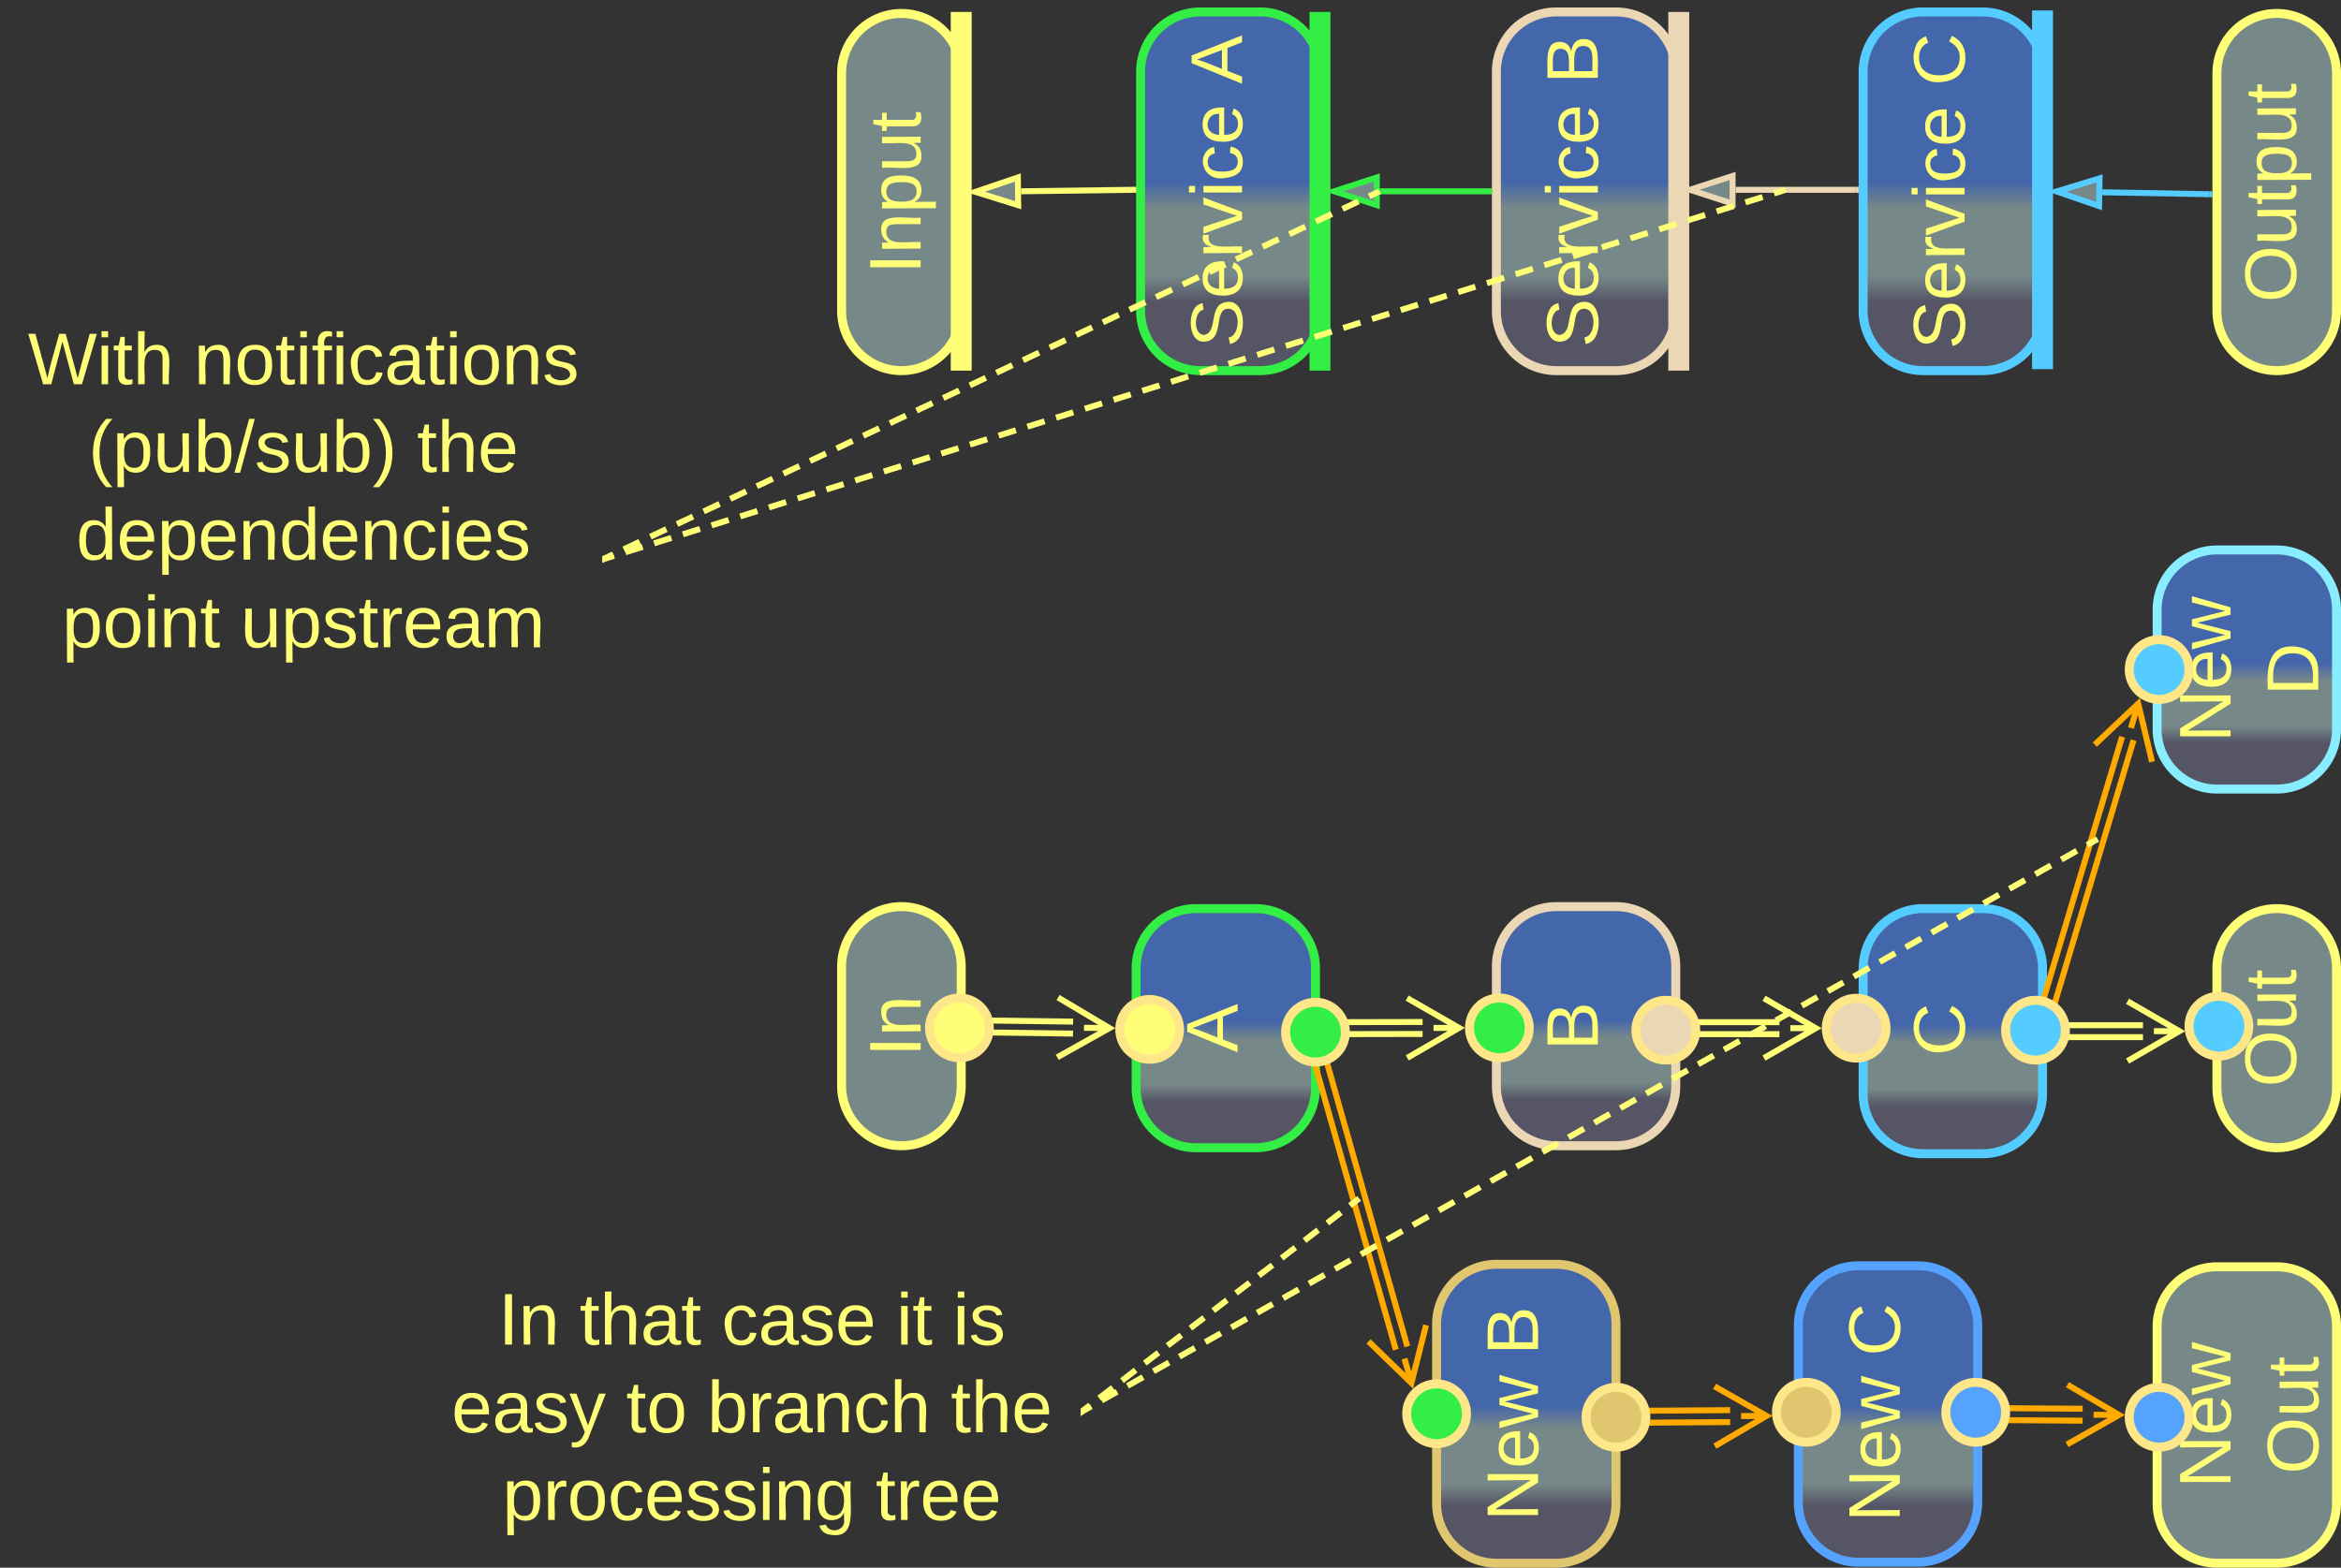 <svg xmlns="http://www.w3.org/2000/svg" xmlns:xlink="http://www.w3.org/1999/xlink" xmlns:lucid="lucid" width="783" height="524.5"><rect width="100%" height="100%" fill="#333333" stroke="none"/><g transform="translate(-138.5 -596)" lucid:page-tab-id="0_0"><path d="M520 620a20 20 0 0 1 20-20h20a20 20 0 0 1 20 20v80a20 20 0 0 1-20 20h-20a20 20 0 0 1-20-20z" stroke="#3e4" stroke-width="3" fill="url(#a)"/><use xlink:href="#b" transform="matrix(-1.8369701987210297e-16,-1,1,-1.8369701987210297e-16,525,715) translate(2.784 28.931)"/><use xlink:href="#c" transform="matrix(-1.8369701987210297e-16,-1,1,-1.8369701987210297e-16,525,715) translate(90.92 28.931)"/><path d="M639 620a20 20 0 0 1 20-20h20a20 20 0 0 1 20 20v80a20 20 0 0 1-20 20h-20a20 20 0 0 1-20-20z" stroke="#ebd7b3" stroke-width="3" fill="url(#d)"/><use xlink:href="#b" transform="matrix(-1.8369701987210297e-16,-1,1,-1.8369701987210297e-16,644,715) translate(2.784 28.931)"/><use xlink:href="#e" transform="matrix(-1.8369701987210297e-16,-1,1,-1.8369701987210297e-16,644,715) translate(90.92 28.931)"/><path d="M761.67 620a20 20 0 0 1 20-20h20a20 20 0 0 1 20 20v80a20 20 0 0 1-20 20h-20a20 20 0 0 1-20-20z" stroke="#5cf" stroke-width="3" fill="url(#f)"/><use xlink:href="#b" transform="matrix(-1.8369701987210297e-16,-1,1,-1.8369701987210297e-16,766.667,715) translate(2.139 28.931)"/><use xlink:href="#g" transform="matrix(-1.8369701987210297e-16,-1,1,-1.8369701987210297e-16,766.667,715) translate(90.275 28.931)"/><path d="M480 660l37.5-.5" stroke="#ff7" stroke-width="2" fill="none"/><path d="M464.74 660.2l14.2-4.82.12 9.27z" stroke="#ff7" stroke-width="2" fill="#788"/><path d="M518.5 660.48h-1l-.04-1.94h1.04z" stroke="#ff7" stroke-width=".05" fill="#ff7"/><path d="M600 660h36.5" stroke="#3e4" stroke-width="2" fill="none"/><path d="M584.74 660l14.26-4.63v9.26z" stroke="#3e4" stroke-width="2" fill="#788"/><path d="M637.5 660.98h-1.03V659h1.03z" stroke="#3e4" stroke-width=".05" fill="#3e4"/><path d="M719 659.5h40.17" stroke="#ebd7b3" stroke-width="2" fill="none"/><path d="M703.74 659.5l14.26-4.63v9.26z" stroke="#ebd7b3" stroke-width="2" fill="#788"/><path d="M760.17 660.48h-1.03v-1.96h1.03z" stroke="#ebd7b3" stroke-width=".05" fill="#ebd7b3"/><path d="M140 706a6 6 0 0 1 6-6h188a6 6 0 0 1 6 6v108a6 6 0 0 1-6 6H146a6 6 0 0 1-6-6z" stroke="#ff7" stroke-opacity="0" stroke-width="3" fill="#788" fill-opacity="0"/><use xlink:href="#h" transform="matrix(1,0,0,1,145,705) translate(2.824 19.556)"/><use xlink:href="#i" transform="matrix(1,0,0,1,145,705) translate(58.367 19.556)"/><use xlink:href="#j" transform="matrix(1,0,0,1,145,705) translate(23.093 48.889)"/><use xlink:href="#k" transform="matrix(1,0,0,1,145,705) translate(132.957 48.889)"/><use xlink:href="#l" transform="matrix(1,0,0,1,145,705) translate(18.985 78.222)"/><use xlink:href="#m" transform="matrix(1,0,0,1,145,705) translate(14.299 107.556)"/><use xlink:href="#n" transform="matrix(1,0,0,1,145,705) translate(73.985 107.556)"/><path d="M280 1024.5a6 6 0 0 1 6-6h208a6 6 0 0 1 6 6v88a6 6 0 0 1-6 6H286a6 6 0 0 1-6-6z" stroke="#ff7" stroke-opacity="0" stroke-width="3" fill="#788" fill-opacity="0"/><use xlink:href="#o" transform="matrix(1,0,0,1,285,1023.5) translate(20.191 22.368)"/><use xlink:href="#p" transform="matrix(1,0,0,1,285,1023.5) translate(47.352 22.368)"/><use xlink:href="#q" transform="matrix(1,0,0,1,285,1023.5) translate(94.883 22.368)"/><use xlink:href="#r" transform="matrix(1,0,0,1,285,1023.5) translate(153.278 22.368)"/><use xlink:href="#s" transform="matrix(1,0,0,1,285,1023.5) translate(172.222 22.368)"/><use xlink:href="#t" transform="matrix(1,0,0,1,285,1023.5) translate(4.54 51.701)"/><use xlink:href="#u" transform="matrix(1,0,0,1,285,1023.5) translate(62.935 51.701)"/><use xlink:href="#v" transform="matrix(1,0,0,1,285,1023.5) translate(90.096 51.701)"/><use xlink:href="#k" transform="matrix(1,0,0,1,285,1023.5) translate(171.509 51.701)"/><use xlink:href="#w" transform="matrix(1,0,0,1,285,1023.5) translate(21.583 81.035)"/><use xlink:href="#x" transform="matrix(1,0,0,1,285,1023.5) translate(146.386 81.035)"/><path d="M580 603.5v113M580 603.6V600M580 716.4v3.6" stroke="#3e4" stroke-width="7" fill="none"/><path d="M700 603.5v113M700 603.6V600M700 716.4v3.6" stroke="#ebd7b3" stroke-width="7" fill="none"/><path d="M821.67 603v113M821.67 603.1v-3.6M821.67 715.9v3.6" stroke="#5cf" stroke-width="7" fill="none"/><path d="M420 620.5a20 20 0 0 1 20-20 20 20 0 0 1 20 20V700a20 20 0 0 1-20 20 20 20 0 0 1-20-20z" stroke="#ff7" stroke-width="3" fill="#788"/><use xlink:href="#y" transform="matrix(-1.8369701987210297e-16,-1,1,-1.8369701987210297e-16,425,715) translate(27.345 21.431)"/><path d="M880 620.5a20 20 0 0 1 20-20 20 20 0 0 1 20 20V700a20 20 0 0 1-20 20 20 20 0 0 1-20-20z" stroke="#ff7" stroke-width="3" fill="#788"/><use xlink:href="#z" transform="matrix(-1.8369701987210297e-16,-1,1,-1.8369701987210297e-16,885,715) translate(17.838 21.431)"/><path d="M460 603.5v113M460 603.6V600M460 716.4v3.6" stroke="#ff7" stroke-width="7" fill="none"/><path d="M841.67 660.33l35.83.65" stroke="#5cf" stroke-width="2" fill="none"/><path d="M826.4 660.06l14.35-4.38-.17 9.27z" stroke="#5cf" stroke-width="2" fill="#788"/><path d="M878.5 660.02v1.95l-1.04-.02.03-1.95z" stroke="#5cf" stroke-width=".05" fill="#5cf"/><path d="M340.9 782.74l2.68-1.26m3.56-1.7l5.34-2.52m3.56-1.7l5.34-2.52m3.56-1.7l5.34-2.52m3.57-1.7l5.34-2.52m3.55-1.68l5.34-2.53m3.55-1.7l5.34-2.53m3.56-1.7l5.34-2.52m3.56-1.7l5.34-2.52m3.56-1.68l5.34-2.53m3.56-1.7l5.35-2.52m3.57-1.7l5.34-2.52m3.57-1.7l5.34-2.52m3.57-1.68l5.35-2.53m3.56-1.7l5.34-2.52m3.56-1.7l5.34-2.52m3.56-1.68l5.35-2.53m3.56-1.7l5.33-2.52m3.56-1.7l5.33-2.52m3.56-1.7l5.34-2.52m3.56-1.7l5.34-2.52m3.56-1.7l5.34-2.52m3.56-1.68l5.35-2.53M543 687l5.35-2.53m3.56-1.7l5.35-2.52m3.56-1.7l5.35-2.52m3.57-1.68l5.34-2.53m3.56-1.7l5.34-2.52m3.56-1.7l5.34-2.52m3.56-1.7l2.68-1.25" stroke="#ff7" stroke-width="2" fill="none"/><path d="M341.34 783.6l-1.34.65v-2.16l.5-.25z" stroke="#ff7" stroke-width=".05" fill="#ff7"/><path d="M599.07 660.44l.93-.44M340.95 782.87l2.9-.9m3.83-1.2l5.76-1.8m3.84-1.2l5.77-1.8m3.84-1.2l5.75-1.8m3.84-1.2l5.75-1.8m3.85-1.2l5.76-1.8m3.84-1.2l5.76-1.8m3.85-1.2l5.77-1.8m3.84-1.2l5.78-1.8m3.84-1.22l5.76-1.8m3.84-1.2l5.76-1.8m3.85-1.2l5.76-1.8m3.83-1.2l5.76-1.8m3.84-1.2l5.76-1.8m3.84-1.2l5.76-1.8m3.85-1.2l5.76-1.8m3.85-1.2l5.76-1.8m3.86-1.2l5.76-1.8m3.84-1.2l5.76-1.8m3.85-1.2l5.76-1.8m3.84-1.2l5.76-1.82m3.85-1.2l5.76-1.8m3.84-1.2l5.76-1.8m3.85-1.2l5.75-1.8m3.84-1.2l5.75-1.8m3.85-1.2l5.76-1.8m3.84-1.2l5.76-1.8m3.84-1.2l5.77-1.8m3.84-1.2l5.77-1.8m3.84-1.2l5.78-1.8m3.84-1.2l5.76-1.8m3.84-1.2l5.77-1.82m3.83-1.18l5.76-1.8m3.83-1.2l5.77-1.8m3.84-1.2l5.76-1.8m3.84-1.2l5.77-1.8m3.85-1.2l5.76-1.8m3.85-1.2l5.77-1.82m3.84-1.2l5.76-1.8m3.84-1.2l5.77-1.8m3.84-1.2l5.76-1.8m3.84-1.2l2.88-.9" stroke="#ff7" stroke-width="2" fill="none"/><path d="M341.27 783.8l-1.27.4v-2.05l.7-.22z" stroke="#ff7" stroke-width=".05" fill="#ff7"/><path d="M734.73 659.8l.98-.3" stroke="#ff7" stroke-width="2" fill="none"/><path d="M619 1039a20 20 0 0 1 20-20h20a20 20 0 0 1 20 20v60a20 20 0 0 1-20 20h-20a20 20 0 0 1-20-20z" stroke="#dfc66f" stroke-width="3" fill="url(#A)"/><use xlink:href="#B" transform="matrix(-1.8369701987210297e-16,-1,1,-1.8369701987210297e-16,624,1114) translate(9.08 28.931)"/><use xlink:href="#e" transform="matrix(-1.8369701987210297e-16,-1,1,-1.8369701987210297e-16,624,1114) translate(64.623 28.931)"/><path d="M860 1039.83a20 20 0 0 1 20-20h20a20 20 0 0 1 20 20V1099a20 20 0 0 1-20 20h-20a20 20 0 0 1-20-20z" stroke="#ff7" stroke-width="3" fill="#788"/><use xlink:href="#C" transform="matrix(-1.8369701987210297e-16,-1,1,-1.8369701987210297e-16,865,1114) translate(20.128 19.556)"/><use xlink:href="#D" transform="matrix(-1.8369701987210297e-16,-1,1,-1.8369701987210297e-16,865,1114) translate(24.814 48.889)"/><path d="M518.5 920a20 20 0 0 1 20-20h20a20 20 0 0 1 20 20v40a20 20 0 0 1-20 20h-20a20 20 0 0 1-20-20z" stroke="#3e4" stroke-width="3" fill="url(#E)"/><use xlink:href="#F" transform="matrix(-1.8369701987210297e-16,-1,1,-1.8369701987210297e-16,523.5,975) translate(26.852 28.931)"/><path d="M639 919.33a20 20 0 0 1 20-20h20a20 20 0 0 1 20 20v40a20 20 0 0 1-20 20h-20a20 20 0 0 1-20-20z" stroke="#ebd7b3" stroke-width="3" fill="url(#G)"/><use xlink:href="#H" transform="matrix(-1.8369701987210297e-16,-1,1,-1.8369701987210297e-16,644,974.333) translate(26.852 28.931)"/><path d="M761.67 920a20 20 0 0 1 20-20h20a20 20 0 0 1 20 20v42a20 20 0 0 1-20 20h-20a20 20 0 0 1-20-20z" stroke="#5cf" stroke-width="3" fill="url(#I)"/><use xlink:href="#J" transform="matrix(-1.8369701987210297e-16,-1,1,-1.8369701987210297e-16,766.667,977) translate(27.707 28.931)"/><path d="M462.53 937.35l34.9.46M462.47 941.35l34.92.46" stroke="#ff7" stroke-width="2" fill="none"/><path d="M462.56 936.37l-.02 1.95h-1.04v-1.96zM462.5 940.37v1.95h-1v-1.96z" stroke="#ff7" stroke-width=".05" fill="#ff7"/><path d="M492.4 929.74l17.17 10.23-17.45 9.77m17.45-9.77l-8.5-.1M581 938l33.32-.07M581 942l33.33-.07" stroke="#ff7" stroke-width="2" fill="none"/><path d="M581.02 938.97H580v-1.95h1.02zM581.03 942.97H580v-1.95h1.03z" stroke="#ff7" stroke-width=".05" fill="#ff7"/><path d="M609.15 929.94l17.34 9.96-17.3 10.04m17.3-10.04l-8.5.02M701.5 938h32.16M701.5 942h32.16" stroke="#ff7" stroke-width="2" fill="none"/><path d="M701.53 938.97h-1.03v-1.95h1.03zM701.53 942.97h-1.03v-1.95h1.03z" stroke="#ff7" stroke-width=".05" fill="#ff7"/><path d="M728.5 930l17.32 10-17.32 10m17.32-10h-8.5" stroke="#ff7" stroke-width="2" fill="none"/><path d="M420 919.33a20 20 0 0 1 20-20 20 20 0 0 1 20 20v40a20 20 0 0 1-20 20 20 20 0 0 1-20-20z" stroke="#ff7" stroke-width="3" fill="#788"/><use xlink:href="#K" transform="matrix(-1.8369701987210297e-16,-1,1,-1.8369701987210297e-16,425,974.333) translate(24.82 21.431)"/><path d="M880 920a20 20 0 0 1 20-20 20 20 0 0 1 20 20v40a20 20 0 0 1-20 20 20 20 0 0 1-20-20z" stroke="#ff7" stroke-width="3" fill="#788"/><use xlink:href="#L" transform="matrix(-1.8369701987210297e-16,-1,1,-1.8369701987210297e-16,885,975) translate(15.314 21.431)"/><path d="M824.17 939h31.1M824.17 943h31.1" stroke="#ff7" stroke-width="2" fill="none"/><path d="M824.2 939.98h-1.03V938h1.02zM824.2 943.98h-1.03V942h1.02z" stroke="#ff7" stroke-width=".05" fill="#ff7"/><path d="M850.1 931l17.32 10-17.32 10m17.32-10h-8.5" stroke="#ff7" stroke-width="2" fill="none"/><path d="M582.2 951.08l27 95.4M578.35 952.17l27 95.4" stroke="#fa0" stroke-width="2" fill="none"/><path d="M583.14 950.84l-1.87.53-1.1-3.87 1.88-.53z" stroke="#fa0" stroke-width=".05" fill="#fa0"/><path stroke="#fa0" stroke-width=".05" fill="#fa0"/><path d="M615.48 1039.35l-4.9 19.38-14.34-13.94m14.34 13.93l-2.32-8.17" stroke="#fa0" stroke-width="2" fill="none"/><path d="M740 1039.5a20 20 0 0 1 20-20h20a20 20 0 0 1 20 20v59.17a20 20 0 0 1-20 20h-20a20 20 0 0 1-20-20z" stroke="#55a3fe" stroke-width="3" fill="url(#M)"/><use xlink:href="#B" transform="matrix(-1.8369701987210297e-16,-1,1,-1.8369701987210297e-16,745,1113.667) translate(8.435 28.931)"/><use xlink:href="#g" transform="matrix(-1.8369701987210297e-16,-1,1,-1.8369701987210297e-16,745,1113.667) translate(63.978 28.931)"/><path d="M860 800a20 20 0 0 1 20-20h20a20 20 0 0 1 20 20v40a20 20 0 0 1-20 20h-20a20 20 0 0 1-20-20z" stroke="#8ef" stroke-width="3" fill="url(#N)"/><use xlink:href="#C" transform="matrix(-1.8369701987210297e-16,-1,1,-1.8369701987210297e-16,865,855) translate(10.628 19.556)"/><use xlink:href="#O" transform="matrix(-1.8369701987210297e-16,-1,1,-1.8369701987210297e-16,865,855) translate(26.212 48.889)"/><path d="M681.5 1068.04l35.67-.24M681.5 1072.04l35.7-.24" stroke="#fa0" stroke-width="2" fill="none"/><path d="M681.52 1069l-1.02.02v-1.95h1zM681.54 1073l-1.04.02v-1.95h1.03z" stroke="#fa0" stroke-width=".05" fill="#fa0"/><path d="M711.96 1059.84l17.38 9.88-17.25 10.12m17.24-10.12l-8.5.06M802.5 1067.1l32.6.22M802.5 1071.1l32.58.22" stroke="#fa0" stroke-width="2" fill="none"/><path d="M802.55 1066.12l-.02 1.95h-1.03v-1.96zM802.52 1070.12v1.95h-1.02v-1.96z" stroke="#fa0" stroke-width=".05" fill="#fa0"/><path d="M830 1059.28l17.25 10.12-17.4 9.88m17.4-9.88l-8.5-.06M821.54 931.8l26.74-89.3M825.37 932.95l26.74-89.3" stroke="#fa0" stroke-width="2" fill="none"/><path stroke="#fa0" stroke-width=".05" fill="#fa0"/><path d="M826.3 933.2l-1.14 3.86-1.87-.56 1.14-3.86z" stroke="#fa0" stroke-width=".05" fill="#fa0"/><path d="M839.14 845.14l14.54-13.72 4.62 19.46m-4.62-19.46l-2.43 8.14" stroke="#fa0" stroke-width="2" fill="none"/><path d="M500.8 1067.9l2.28-1.77m3.05-2.34l4.58-3.53m3.06-2.34l4.57-3.52m3.05-2.33l4.58-3.5m3.05-2.36l4.6-3.5m3.04-2.35l4.57-3.5m3.06-2.36l4.58-3.52m3.05-2.35l4.57-3.5m3.04-2.36l4.6-3.5m3.04-2.35l4.58-3.52m3.05-2.34l4.57-3.52m3.05-2.34l4.57-3.52m3.05-2.34l2.3-1.76" stroke="#ff7" stroke-width="2" fill="none"/><path d="M501.4 1068.65l-1.4 1.08v-2.46l.22-.17z" stroke="#ff7" stroke-width=".05" fill="#ff7"/><path d="M592.3 997.6l.8-.63" stroke="#ff7" stroke-width="2" fill="none"/><path d="M469.4 939.9c0 5.52-4.48 10-10 10s-10-4.48-10-10 4.48-10 10-10 10 4.48 10 10zM533.03 940.4c0 5.52-4.47 10-10 10-5.52 0-10-4.48-10-10s4.48-10 10-10c5.53 0 10 4.48 10 10z" stroke="#fee789" stroke-width="3" fill="#ff7"/><path d="M588.5 941.33c0 5.53-4.48 10-10 10s-10-4.47-10-10c0-5.52 4.48-10 10-10s10 4.48 10 10zM650 939.9c0 5.52-4.48 10-10 10s-10-4.48-10-10 4.48-10 10-10 10 4.48 10 10zM629 1069c0 5.52-4.48 10-10 10s-10-4.48-10-10 4.48-10 10-10 10 4.48 10 10z" stroke="#fee789" stroke-width="3" fill="#3e4"/><path d="M705.67 940.67c0 5.52-4.48 10-10 10-5.53 0-10-4.48-10-10 0-5.53 4.47-10 10-10 5.52 0 10 4.47 10 10zM769.33 940c0 5.52-4.47 10-10 10-5.52 0-10-4.48-10-10s4.48-10 10-10c5.53 0 10 4.48 10 10z" stroke="#fee789" stroke-width="3" fill="#ebd7b3"/><path d="M829.33 940.67c0 5.52-4.47 10-10 10-5.52 0-10-4.48-10-10 0-5.53 4.48-10 10-10 5.53 0 10 4.47 10 10zM890.67 939.33c0 5.53-4.48 10-10 10-5.53 0-10-4.47-10-10 0-5.52 4.47-10 10-10 5.52 0 10 4.48 10 10zM870.67 820c0 5.52-4.48 10-10 10-5.53 0-10-4.48-10-10s4.47-10 10-10c5.52 0 10 4.48 10 10z" stroke="#fee789" stroke-width="3" fill="#5cf"/><path d="M500.87 1068l2.6-1.46m3.47-1.96l5.2-2.93m3.48-1.96l5.2-2.94m3.48-1.96l5.2-2.93m3.47-1.96l5.2-2.93m3.48-1.95l5.2-2.94m3.48-1.95l5.2-2.94m3.47-1.97l5.2-2.93m3.48-1.96l5.2-2.93m3.47-1.95l5.2-2.94m3.48-1.94l5.2-2.94m3.48-1.95l5.2-2.94m3.48-1.96l5.2-2.93m3.48-1.96l5.2-2.93m3.48-1.96l5.2-2.95m3.47-1.95l5.22-2.94m3.47-1.95l5.2-2.93m3.46-1.95l5.2-2.94m3.48-1.96l5.2-2.93m3.48-1.97l5.2-2.93m3.47-1.96l5.2-2.94m3.47-1.95l5.2-2.94m3.48-1.94l5.2-2.94m3.47-1.96l5.2-2.93m3.48-1.96l5.2-2.93m3.47-1.96l5.2-2.93m3.48-1.96l5.2-2.95m3.48-1.95l5.2-2.94m3.47-1.96l5.2-2.93m3.48-1.96l5.2-2.92m3.47-1.96l5.2-2.94m3.48-1.95l5.2-2.94m3.48-1.96l5.2-2.94m3.48-1.96l5.2-2.93m3.48-1.95l5.2-2.93m3.48-1.96l5.2-2.93m3.47-1.96l5.22-2.94m3.47-1.95l5.2-2.94m3.46-1.95l5.2-2.95m3.48-1.96l2.6-1.47" stroke="#ff7" stroke-width="2" fill="none"/><path d="M501.37 1068.85l-1.37.77v-2.24l.4-.23z" stroke="#ff7" stroke-width=".05" fill="#ff7"/><path d="M839.22 877.24l.9-.5" stroke="#ff7" stroke-width="2" fill="none"/><path d="M689 1070.17c0 5.52-4.48 10-10 10s-10-4.48-10-10c0-5.53 4.48-10 10-10s10 4.47 10 10zM752.67 1068.5c0 5.52-4.48 10-10 10-5.53 0-10-4.48-10-10s4.47-10 10-10c5.52 0 10 4.48 10 10z" stroke="#fee789" stroke-width="3" fill="#dfc66f"/><path d="M809.33 1068.5c0 5.52-4.47 10-10 10-5.52 0-10-4.48-10-10s4.48-10 10-10c5.53 0 10 4.48 10 10zM870.67 1070.17c0 5.52-4.48 10-10 10-5.53 0-10-4.48-10-10 0-5.53 4.47-10 10-10 5.52 0 10 4.47 10 10z" stroke="#fee789" stroke-width="3" fill="#55a3fe"/><defs><linearGradient gradientUnits="userSpaceOnUse" id="a" x1="520" y1="720" x2="520" y2="600"><stop offset="19.2%" stop-color="#556"/><stop offset="26.45%" stop-color="#788"/><stop offset="45.29%" stop-color="#788"/><stop offset="52.54%" stop-color="#46a"/></linearGradient><path d="M185-189c-5-48-123-54-124 2 14 75 158 14 163 119 3 78-121 87-175 55-17-10-28-26-33-46l33-7c5 56 141 63 141-1 0-78-155-14-162-118-5-82 145-84 179-34 5 7 8 16 11 25" id="P" fill="#ff7"/><path d="M100-194c63 0 86 42 84 106H49c0 40 14 67 53 68 26 1 43-12 49-29l28 8c-11 28-37 45-77 45C44 4 14-33 15-96c1-61 26-98 85-98zm52 81c6-60-76-77-97-28-3 7-6 17-6 28h103" id="Q" fill="#ff7"/><path d="M114-163C36-179 61-72 57 0H25l-1-190h30c1 12-1 29 2 39 6-27 23-49 58-41v29" id="R" fill="#ff7"/><path d="M108 0H70L1-190h34L89-25l56-165h34" id="S" fill="#ff7"/><path d="M24-231v-30h32v30H24zM24 0v-190h32V0H24" id="T" fill="#ff7"/><path d="M96-169c-40 0-48 33-48 73s9 75 48 75c24 0 41-14 43-38l32 2c-6 37-31 61-74 61-59 0-76-41-82-99-10-93 101-131 147-64 4 7 5 14 7 22l-32 3c-4-21-16-35-41-35" id="U" fill="#ff7"/><g id="b"><use transform="matrix(0.068,0,0,0.068,0,0)" xlink:href="#P"/><use transform="matrix(0.068,0,0,0.068,16.296,0)" xlink:href="#Q"/><use transform="matrix(0.068,0,0,0.068,29.877,0)" xlink:href="#R"/><use transform="matrix(0.068,0,0,0.068,37.957,0)" xlink:href="#S"/><use transform="matrix(0.068,0,0,0.068,50.179,0)" xlink:href="#T"/><use transform="matrix(0.068,0,0,0.068,55.543,0)" xlink:href="#U"/><use transform="matrix(0.068,0,0,0.068,67.765,0)" xlink:href="#Q"/></g><path d="M205 0l-28-72H64L36 0H1l101-248h38L239 0h-34zm-38-99l-47-123c-12 45-31 82-46 123h93" id="V" fill="#ff7"/><use transform="matrix(0.068,0,0,0.068,0,0)" xlink:href="#V" id="c"/><linearGradient gradientUnits="userSpaceOnUse" id="d" x1="639" y1="720" x2="639" y2="600"><stop offset="19.2%" stop-color="#556"/><stop offset="26.45%" stop-color="#788"/><stop offset="45.29%" stop-color="#788"/><stop offset="52.54%" stop-color="#46a"/></linearGradient><path d="M160-131c35 5 61 23 61 61C221 17 115-2 30 0v-248c76 3 177-17 177 60 0 33-19 50-47 57zm-97-11c50-1 110 9 110-42 0-47-63-36-110-37v79zm0 115c55-2 124 14 124-45 0-56-70-42-124-44v89" id="W" fill="#ff7"/><use transform="matrix(0.068,0,0,0.068,0,0)" xlink:href="#W" id="e"/><linearGradient gradientUnits="userSpaceOnUse" id="f" x1="761.67" y1="720" x2="761.67" y2="600"><stop offset="19.2%" stop-color="#556"/><stop offset="26.45%" stop-color="#788"/><stop offset="45.29%" stop-color="#788"/><stop offset="52.54%" stop-color="#46a"/></linearGradient><path d="M212-179c-10-28-35-45-73-45-59 0-87 40-87 99 0 60 29 101 89 101 43 0 62-24 78-52l27 14C228-24 195 4 139 4 59 4 22-46 18-125c-6-104 99-153 187-111 19 9 31 26 39 46" id="X" fill="#ff7"/><use transform="matrix(0.068,0,0,0.068,0,0)" xlink:href="#X" id="g"/><path d="M266 0h-40l-56-210L115 0H75L2-248h35L96-30l15-64 43-154h32l59 218 59-218h35" id="Y" fill="#ff7"/><path d="M59-47c-2 24 18 29 38 22v24C64 9 27 4 27-40v-127H5v-23h24l9-43h21v43h35v23H59v120" id="Z" fill="#ff7"/><path d="M106-169C34-169 62-67 57 0H25v-261h32l-1 103c12-21 28-36 61-36 89 0 53 116 60 194h-32v-121c2-32-8-49-39-48" id="aa" fill="#ff7"/><g id="h"><use transform="matrix(0.068,0,0,0.068,0,0)" xlink:href="#Y"/><use transform="matrix(0.068,0,0,0.068,23.019,0)" xlink:href="#T"/><use transform="matrix(0.068,0,0,0.068,28.383,0)" xlink:href="#Z"/><use transform="matrix(0.068,0,0,0.068,35.173,0)" xlink:href="#aa"/></g><path d="M117-194c89-4 53 116 60 194h-32v-121c0-31-8-49-39-48C34-167 62-67 57 0H25l-1-190h30c1 10-1 24 2 32 11-22 29-35 61-36" id="ab" fill="#ff7"/><path d="M100-194c62-1 85 37 85 99 1 63-27 99-86 99S16-35 15-95c0-66 28-99 85-99zM99-20c44 1 53-31 53-75 0-43-8-75-51-75s-53 32-53 75 10 74 51 75" id="ac" fill="#ff7"/><path d="M101-234c-31-9-42 10-38 44h38v23H63V0H32v-167H5v-23h27c-7-52 17-82 69-68v24" id="ad" fill="#ff7"/><path d="M141-36C126-15 110 5 73 4 37 3 15-17 15-53c-1-64 63-63 125-63 3-35-9-54-41-54-24 1-41 7-42 31l-33-3c5-37 33-52 76-52 45 0 72 20 72 64v82c-1 20 7 32 28 27v20c-31 9-61-2-59-35zM48-53c0 20 12 33 32 33 41-3 63-29 60-74-43 2-92-5-92 41" id="ae" fill="#ff7"/><path d="M135-143c-3-34-86-38-87 0 15 53 115 12 119 90S17 21 10-45l28-5c4 36 97 45 98 0-10-56-113-15-118-90-4-57 82-63 122-42 12 7 21 19 24 35" id="af" fill="#ff7"/><g id="i"><use transform="matrix(0.068,0,0,0.068,0,0)" xlink:href="#ab"/><use transform="matrix(0.068,0,0,0.068,13.58,0)" xlink:href="#ac"/><use transform="matrix(0.068,0,0,0.068,27.16,0)" xlink:href="#Z"/><use transform="matrix(0.068,0,0,0.068,33.951,0)" xlink:href="#T"/><use transform="matrix(0.068,0,0,0.068,39.315,0)" xlink:href="#ad"/><use transform="matrix(0.068,0,0,0.068,46.105,0)" xlink:href="#T"/><use transform="matrix(0.068,0,0,0.068,51.469,0)" xlink:href="#U"/><use transform="matrix(0.068,0,0,0.068,63.691,0)" xlink:href="#ae"/><use transform="matrix(0.068,0,0,0.068,77.272,0)" xlink:href="#Z"/><use transform="matrix(0.068,0,0,0.068,84.062,0)" xlink:href="#T"/><use transform="matrix(0.068,0,0,0.068,89.426,0)" xlink:href="#ac"/><use transform="matrix(0.068,0,0,0.068,103.006,0)" xlink:href="#ab"/><use transform="matrix(0.068,0,0,0.068,116.586,0)" xlink:href="#af"/></g><path d="M87 75C49 33 22-17 22-94c0-76 28-126 65-167h31c-38 41-64 92-64 168S80 34 118 75H87" id="ag" fill="#ff7"/><path d="M115-194c55 1 70 41 70 98S169 2 115 4C84 4 66-9 55-30l1 105H24l-1-265h31l2 30c10-21 28-34 59-34zm-8 174c40 0 45-34 45-75s-6-73-45-74c-42 0-51 32-51 76 0 43 10 73 51 73" id="ah" fill="#ff7"/><path d="M84 4C-5 8 30-112 23-190h32v120c0 31 7 50 39 49 72-2 45-101 50-169h31l1 190h-30c-1-10 1-25-2-33-11 22-28 36-60 37" id="ai" fill="#ff7"/><path d="M115-194c53 0 69 39 70 98 0 66-23 100-70 100C84 3 66-7 56-30L54 0H23l1-261h32v101c10-23 28-34 59-34zm-8 174c40 0 45-34 45-75 0-40-5-75-45-74-42 0-51 32-51 76 0 43 10 73 51 73" id="aj" fill="#ff7"/><path d="M0 4l72-265h28L28 4H0" id="ak" fill="#ff7"/><path d="M33-261c38 41 65 92 65 168S71 34 33 75H2C39 34 66-17 66-93S39-220 2-261h31" id="al" fill="#ff7"/><g id="j"><use transform="matrix(0.068,0,0,0.068,0,0)" xlink:href="#ag"/><use transform="matrix(0.068,0,0,0.068,8.08,0)" xlink:href="#ah"/><use transform="matrix(0.068,0,0,0.068,21.66,0)" xlink:href="#ai"/><use transform="matrix(0.068,0,0,0.068,35.241,0)" xlink:href="#aj"/><use transform="matrix(0.068,0,0,0.068,48.821,0)" xlink:href="#ak"/><use transform="matrix(0.068,0,0,0.068,55.611,0)" xlink:href="#af"/><use transform="matrix(0.068,0,0,0.068,67.833,0)" xlink:href="#ai"/><use transform="matrix(0.068,0,0,0.068,81.414,0)" xlink:href="#aj"/><use transform="matrix(0.068,0,0,0.068,94.994,0)" xlink:href="#al"/></g><g id="k"><use transform="matrix(0.068,0,0,0.068,0,0)" xlink:href="#Z"/><use transform="matrix(0.068,0,0,0.068,6.79,0)" xlink:href="#aa"/><use transform="matrix(0.068,0,0,0.068,20.37,0)" xlink:href="#Q"/></g><path d="M85-194c31 0 48 13 60 33l-1-100h32l1 261h-30c-2-10 0-23-3-31C134-8 116 4 85 4 32 4 16-35 15-94c0-66 23-100 70-100zm9 24c-40 0-46 34-46 75 0 40 6 74 45 74 42 0 51-32 51-76 0-42-9-74-50-73" id="am" fill="#ff7"/><g id="l"><use transform="matrix(0.068,0,0,0.068,0,0)" xlink:href="#am"/><use transform="matrix(0.068,0,0,0.068,13.58,0)" xlink:href="#Q"/><use transform="matrix(0.068,0,0,0.068,27.16,0)" xlink:href="#ah"/><use transform="matrix(0.068,0,0,0.068,40.741,0)" xlink:href="#Q"/><use transform="matrix(0.068,0,0,0.068,54.321,0)" xlink:href="#ab"/><use transform="matrix(0.068,0,0,0.068,67.901,0)" xlink:href="#am"/><use transform="matrix(0.068,0,0,0.068,81.481,0)" xlink:href="#Q"/><use transform="matrix(0.068,0,0,0.068,95.062,0)" xlink:href="#ab"/><use transform="matrix(0.068,0,0,0.068,108.642,0)" xlink:href="#U"/><use transform="matrix(0.068,0,0,0.068,120.864,0)" xlink:href="#T"/><use transform="matrix(0.068,0,0,0.068,126.228,0)" xlink:href="#Q"/><use transform="matrix(0.068,0,0,0.068,139.809,0)" xlink:href="#af"/></g><g id="m"><use transform="matrix(0.068,0,0,0.068,0,0)" xlink:href="#ah"/><use transform="matrix(0.068,0,0,0.068,13.58,0)" xlink:href="#ac"/><use transform="matrix(0.068,0,0,0.068,27.16,0)" xlink:href="#T"/><use transform="matrix(0.068,0,0,0.068,32.525,0)" xlink:href="#ab"/><use transform="matrix(0.068,0,0,0.068,46.105,0)" xlink:href="#Z"/></g><path d="M210-169c-67 3-38 105-44 169h-31v-121c0-29-5-50-35-48C34-165 62-65 56 0H25l-1-190h30c1 10-1 24 2 32 10-44 99-50 107 0 11-21 27-35 58-36 85-2 47 119 55 194h-31v-121c0-29-5-49-35-48" id="an" fill="#ff7"/><g id="n"><use transform="matrix(0.068,0,0,0.068,0,0)" xlink:href="#ai"/><use transform="matrix(0.068,0,0,0.068,13.58,0)" xlink:href="#ah"/><use transform="matrix(0.068,0,0,0.068,27.16,0)" xlink:href="#af"/><use transform="matrix(0.068,0,0,0.068,39.383,0)" xlink:href="#Z"/><use transform="matrix(0.068,0,0,0.068,46.173,0)" xlink:href="#R"/><use transform="matrix(0.068,0,0,0.068,54.253,0)" xlink:href="#Q"/><use transform="matrix(0.068,0,0,0.068,67.833,0)" xlink:href="#ae"/><use transform="matrix(0.068,0,0,0.068,81.414,0)" xlink:href="#an"/></g><path d="M33 0v-248h34V0H33" id="ao" fill="#ff7"/><g id="o"><use transform="matrix(0.068,0,0,0.068,0,0)" xlink:href="#ao"/><use transform="matrix(0.068,0,0,0.068,6.79,0)" xlink:href="#ab"/></g><g id="p"><use transform="matrix(0.068,0,0,0.068,0,0)" xlink:href="#Z"/><use transform="matrix(0.068,0,0,0.068,6.79,0)" xlink:href="#aa"/><use transform="matrix(0.068,0,0,0.068,20.37,0)" xlink:href="#ae"/><use transform="matrix(0.068,0,0,0.068,33.951,0)" xlink:href="#Z"/></g><g id="q"><use transform="matrix(0.068,0,0,0.068,0,0)" xlink:href="#U"/><use transform="matrix(0.068,0,0,0.068,12.222,0)" xlink:href="#ae"/><use transform="matrix(0.068,0,0,0.068,25.802,0)" xlink:href="#af"/><use transform="matrix(0.068,0,0,0.068,38.025,0)" xlink:href="#Q"/></g><g id="r"><use transform="matrix(0.068,0,0,0.068,0,0)" xlink:href="#T"/><use transform="matrix(0.068,0,0,0.068,5.364,0)" xlink:href="#Z"/></g><g id="s"><use transform="matrix(0.068,0,0,0.068,0,0)" xlink:href="#T"/><use transform="matrix(0.068,0,0,0.068,5.364,0)" xlink:href="#af"/></g><path d="M179-190L93 31C79 59 56 82 12 73V49c39 6 53-20 64-50L1-190h34L92-34l54-156h33" id="ap" fill="#ff7"/><g id="t"><use transform="matrix(0.068,0,0,0.068,0,0)" xlink:href="#Q"/><use transform="matrix(0.068,0,0,0.068,13.58,0)" xlink:href="#ae"/><use transform="matrix(0.068,0,0,0.068,27.16,0)" xlink:href="#af"/><use transform="matrix(0.068,0,0,0.068,39.383,0)" xlink:href="#ap"/></g><g id="u"><use transform="matrix(0.068,0,0,0.068,0,0)" xlink:href="#Z"/><use transform="matrix(0.068,0,0,0.068,6.79,0)" xlink:href="#ac"/></g><g id="v"><use transform="matrix(0.068,0,0,0.068,0,0)" xlink:href="#aj"/><use transform="matrix(0.068,0,0,0.068,13.58,0)" xlink:href="#R"/><use transform="matrix(0.068,0,0,0.068,21.66,0)" xlink:href="#ae"/><use transform="matrix(0.068,0,0,0.068,35.241,0)" xlink:href="#ab"/><use transform="matrix(0.068,0,0,0.068,48.821,0)" xlink:href="#U"/><use transform="matrix(0.068,0,0,0.068,61.043,0)" xlink:href="#aa"/></g><path d="M177-190C167-65 218 103 67 71c-23-6-38-20-44-43l32-5c15 47 100 32 89-28v-30C133-14 115 1 83 1 29 1 15-40 15-95c0-56 16-97 71-98 29-1 48 16 59 35 1-10 0-23 2-32h30zM94-22c36 0 50-32 50-73 0-42-14-75-50-75-39 0-46 34-46 75s6 73 46 73" id="aq" fill="#ff7"/><g id="w"><use transform="matrix(0.068,0,0,0.068,0,0)" xlink:href="#ah"/><use transform="matrix(0.068,0,0,0.068,13.58,0)" xlink:href="#R"/><use transform="matrix(0.068,0,0,0.068,21.66,0)" xlink:href="#ac"/><use transform="matrix(0.068,0,0,0.068,35.241,0)" xlink:href="#U"/><use transform="matrix(0.068,0,0,0.068,47.463,0)" xlink:href="#Q"/><use transform="matrix(0.068,0,0,0.068,61.043,0)" xlink:href="#af"/><use transform="matrix(0.068,0,0,0.068,73.265,0)" xlink:href="#af"/><use transform="matrix(0.068,0,0,0.068,85.488,0)" xlink:href="#T"/><use transform="matrix(0.068,0,0,0.068,90.852,0)" xlink:href="#ab"/><use transform="matrix(0.068,0,0,0.068,104.432,0)" xlink:href="#aq"/></g><g id="x"><use transform="matrix(0.068,0,0,0.068,0,0)" xlink:href="#Z"/><use transform="matrix(0.068,0,0,0.068,6.79,0)" xlink:href="#R"/><use transform="matrix(0.068,0,0,0.068,14.87,0)" xlink:href="#Q"/><use transform="matrix(0.068,0,0,0.068,28.451,0)" xlink:href="#Q"/></g><g id="y"><use transform="matrix(0.068,0,0,0.068,0,0)" xlink:href="#ao"/><use transform="matrix(0.068,0,0,0.068,6.79,0)" xlink:href="#ab"/><use transform="matrix(0.068,0,0,0.068,20.37,0)" xlink:href="#ah"/><use transform="matrix(0.068,0,0,0.068,33.951,0)" xlink:href="#ai"/><use transform="matrix(0.068,0,0,0.068,47.531,0)" xlink:href="#Z"/></g><path d="M140-251c81 0 123 46 123 126C263-46 219 4 140 4 59 4 17-45 17-125s42-126 123-126zm0 227c63 0 89-41 89-101s-29-99-89-99c-61 0-89 39-89 99S79-25 140-24" id="ar" fill="#ff7"/><g id="z"><use transform="matrix(0.068,0,0,0.068,0,0)" xlink:href="#ar"/><use transform="matrix(0.068,0,0,0.068,19.012,0)" xlink:href="#ai"/><use transform="matrix(0.068,0,0,0.068,32.593,0)" xlink:href="#Z"/><use transform="matrix(0.068,0,0,0.068,39.383,0)" xlink:href="#ah"/><use transform="matrix(0.068,0,0,0.068,52.963,0)" xlink:href="#ai"/><use transform="matrix(0.068,0,0,0.068,66.543,0)" xlink:href="#Z"/></g><linearGradient gradientUnits="userSpaceOnUse" id="A" x1="619" y1="1119" x2="619" y2="1019"><stop offset="19.2%" stop-color="#556"/><stop offset="26.45%" stop-color="#788"/><stop offset="45.29%" stop-color="#788"/><stop offset="52.54%" stop-color="#46a"/></linearGradient><path d="M190 0L58-211 59 0H30v-248h39L202-35l-2-213h31V0h-41" id="as" fill="#ff7"/><path d="M206 0h-36l-40-164L89 0H53L-1-190h32L70-26l43-164h34l41 164 42-164h31" id="at" fill="#ff7"/><g id="B"><use transform="matrix(0.068,0,0,0.068,0,0)" xlink:href="#as"/><use transform="matrix(0.068,0,0,0.068,17.586,0)" xlink:href="#Q"/><use transform="matrix(0.068,0,0,0.068,31.167,0)" xlink:href="#at"/></g><g id="C"><use transform="matrix(0.068,0,0,0.068,0,0)" xlink:href="#as"/><use transform="matrix(0.068,0,0,0.068,17.586,0)" xlink:href="#Q"/><use transform="matrix(0.068,0,0,0.068,31.167,0)" xlink:href="#at"/></g><g id="D"><use transform="matrix(0.068,0,0,0.068,0,0)" xlink:href="#ar"/><use transform="matrix(0.068,0,0,0.068,19.012,0)" xlink:href="#ai"/><use transform="matrix(0.068,0,0,0.068,32.593,0)" xlink:href="#Z"/></g><linearGradient gradientUnits="userSpaceOnUse" id="E" x1="518.5" y1="980" x2="518.5" y2="900"><stop offset="19.2%" stop-color="#556"/><stop offset="26.45%" stop-color="#788"/><stop offset="45.29%" stop-color="#788"/><stop offset="52.54%" stop-color="#46a"/></linearGradient><use transform="matrix(0.068,0,0,0.068,0,0)" xlink:href="#V" id="F"/><linearGradient gradientUnits="userSpaceOnUse" id="G" x1="639" y1="979.33" x2="639" y2="899.33"><stop offset="19.2%" stop-color="#556"/><stop offset="26.45%" stop-color="#788"/><stop offset="45.29%" stop-color="#788"/><stop offset="52.54%" stop-color="#46a"/></linearGradient><use transform="matrix(0.068,0,0,0.068,0,0)" xlink:href="#W" id="H"/><linearGradient gradientUnits="userSpaceOnUse" id="I" x1="761.67" y1="982" x2="761.67" y2="900"><stop offset="19.2%" stop-color="#556"/><stop offset="26.45%" stop-color="#788"/><stop offset="45.29%" stop-color="#788"/><stop offset="52.54%" stop-color="#46a"/></linearGradient><use transform="matrix(0.068,0,0,0.068,0,0)" xlink:href="#X" id="J"/><g id="K"><use transform="matrix(0.068,0,0,0.068,0,0)" xlink:href="#ao"/><use transform="matrix(0.068,0,0,0.068,6.79,0)" xlink:href="#ab"/></g><g id="L"><use transform="matrix(0.068,0,0,0.068,0,0)" xlink:href="#ar"/><use transform="matrix(0.068,0,0,0.068,19.012,0)" xlink:href="#ai"/><use transform="matrix(0.068,0,0,0.068,32.593,0)" xlink:href="#Z"/></g><linearGradient gradientUnits="userSpaceOnUse" id="M" x1="740" y1="1118.67" x2="740" y2="1019.5"><stop offset="19.2%" stop-color="#556"/><stop offset="26.45%" stop-color="#788"/><stop offset="45.29%" stop-color="#788"/><stop offset="52.54%" stop-color="#46a"/></linearGradient><linearGradient gradientUnits="userSpaceOnUse" id="N" x1="860" y1="860" x2="860" y2="780"><stop offset="19.2%" stop-color="#556"/><stop offset="26.45%" stop-color="#788"/><stop offset="45.29%" stop-color="#788"/><stop offset="52.54%" stop-color="#46a"/></linearGradient><path d="M30-248c118-7 216 8 213 122C240-48 200 0 122 0H30v-248zM63-27c89 8 146-16 146-99s-60-101-146-95v194" id="au" fill="#ff7"/><use transform="matrix(0.068,0,0,0.068,0,0)" xlink:href="#au" id="O"/></defs></g></svg>